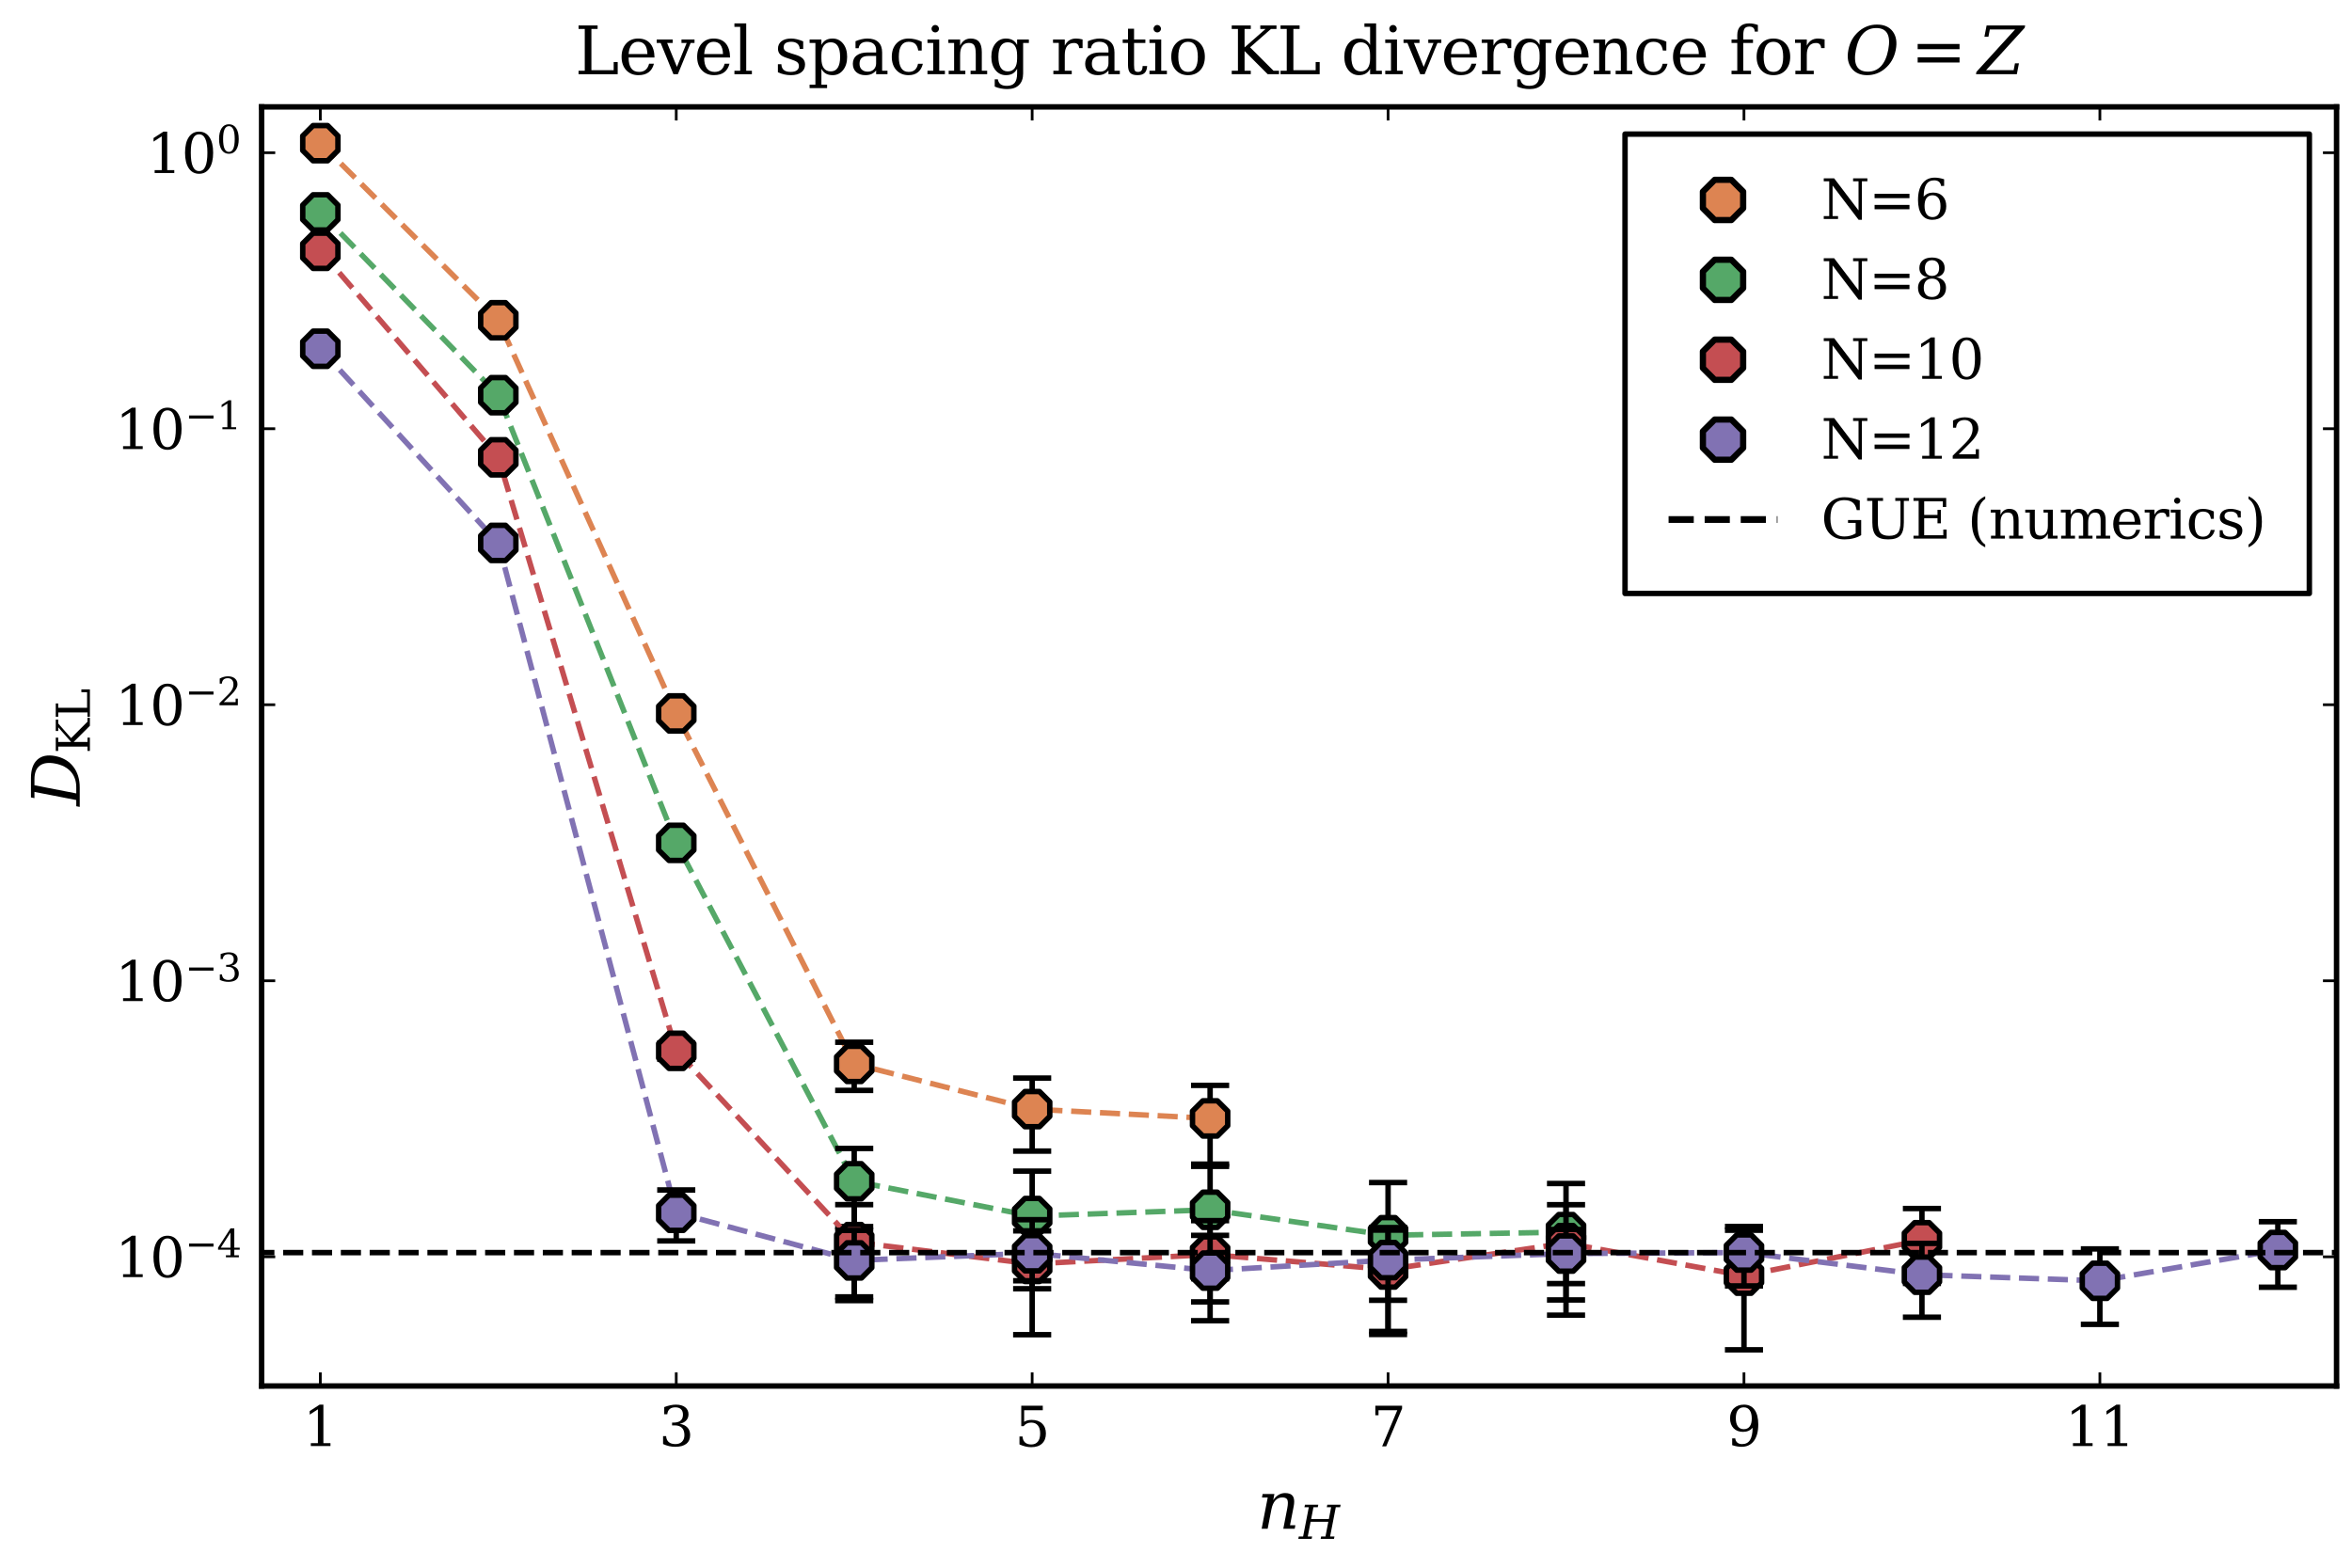 <?xml version="1.0" encoding="utf-8" standalone="no"?>
<!DOCTYPE svg PUBLIC "-//W3C//DTD SVG 1.1//EN"
  "http://www.w3.org/Graphics/SVG/1.1/DTD/svg11.dtd">
<svg xmlns:xlink="http://www.w3.org/1999/xlink" width="432pt" height="288pt" viewBox="0 0 432 288" xmlns="http://www.w3.org/2000/svg" version="1.1">
 <defs>
  <style type="text/css">*{stroke-linejoin: round; stroke-linecap: butt}</style>
 </defs>
 <g id="figure_1">
  <g id="patch_1">
   <path d="M 0 288 
L 432 288 
L 432 0 
L 0 0 
z
" style="fill: #ffffff"/>
  </g>
  <g id="axes_1">
   <g id="patch_2">
    <path d="M 48.051 254.625 
L 429.165 254.625 
L 429.165 19.635 
L 48.051 19.635 
z
" style="fill: #ffffff"/>
   </g>
   <g id="line2d_1">
    <path d="M 58.837 26.302 
L 91.523 58.835 
L 124.208 131.064 
L 156.894 195.451 
L 189.58 203.756 
L 222.265 205.466 
" clip-path="url(#p11b013b46f)" style="fill: none; stroke-dasharray: 3.7,1.6; stroke-dashoffset: 0; stroke: #dd8452"/>
   </g>
   <g id="matplotlib.axis_1">
    <g id="xtick_1">
     <g id="line2d_2">
      <defs>
       <path id="me40abdebca" d="M 0 0 
L 0 -2.5 
" style="stroke: #000000; stroke-width: 0.5"/>
      </defs>
      <g>
       <use xlink:href="#me40abdebca" x="58.837" y="254.625" style="stroke: #000000; stroke-width: 0.5"/>
      </g>
     </g>
     <g id="line2d_3">
      <defs>
       <path id="mab143e244e" d="M 0 0 
L 0 2.5 
" style="stroke: #000000; stroke-width: 0.5"/>
      </defs>
      <g>
       <use xlink:href="#mab143e244e" x="58.837" y="19.635" style="stroke: #000000; stroke-width: 0.5"/>
      </g>
     </g>
     <g id="text_1">
      <!-- $1$ -->
      <g transform="translate(55.637 265.724) scale(0.1 -0.1)">
       <defs>
        <path id="DejaVuSerif-31" d="M 909 0 
L 909 331 
L 1722 331 
L 1722 4213 
L 781 3603 
L 781 4013 
L 1919 4750 
L 2350 4750 
L 2350 331 
L 3163 331 
L 3163 0 
L 909 0 
z
" transform="scale(0.016)"/>
       </defs>
       <use xlink:href="#DejaVuSerif-31" transform="translate(0 0.781)"/>
      </g>
     </g>
    </g>
    <g id="xtick_2">
     <g id="line2d_4">
      <g>
       <use xlink:href="#me40abdebca" x="124.208" y="254.625" style="stroke: #000000; stroke-width: 0.5"/>
      </g>
     </g>
     <g id="line2d_5">
      <g>
       <use xlink:href="#mab143e244e" x="124.208" y="19.635" style="stroke: #000000; stroke-width: 0.5"/>
      </g>
     </g>
     <g id="text_2">
      <!-- $3$ -->
      <g transform="translate(121.008 265.724) scale(0.1 -0.1)">
       <defs>
        <path id="DejaVuSerif-33" d="M 622 4469 
Q 988 4606 1323 4678 
Q 1659 4750 1953 4750 
Q 2638 4750 3022 4454 
Q 3406 4159 3406 3634 
Q 3406 3213 3140 2930 
Q 2875 2647 2388 2547 
Q 2963 2466 3280 2130 
Q 3597 1794 3597 1259 
Q 3597 606 3158 257 
Q 2719 -91 1894 -91 
Q 1528 -91 1179 -12 
Q 831 66 488 225 
L 488 1131 
L 838 1131 
Q 869 681 1141 450 
Q 1413 219 1906 219 
Q 2384 219 2661 495 
Q 2938 772 2938 1253 
Q 2938 1803 2653 2086 
Q 2369 2369 1819 2369 
L 1522 2369 
L 1522 2688 
L 1678 2688 
Q 2225 2688 2498 2914 
Q 2772 3141 2772 3597 
Q 2772 4006 2547 4223 
Q 2322 4441 1900 4441 
Q 1478 4441 1245 4241 
Q 1013 4041 972 3647 
L 622 3647 
L 622 4469 
z
" transform="scale(0.016)"/>
       </defs>
       <use xlink:href="#DejaVuSerif-33" transform="translate(0 0.781)"/>
      </g>
     </g>
    </g>
    <g id="xtick_3">
     <g id="line2d_6">
      <g>
       <use xlink:href="#me40abdebca" x="189.58" y="254.625" style="stroke: #000000; stroke-width: 0.5"/>
      </g>
     </g>
     <g id="line2d_7">
      <g>
       <use xlink:href="#mab143e244e" x="189.58" y="19.635" style="stroke: #000000; stroke-width: 0.5"/>
      </g>
     </g>
     <g id="text_3">
      <!-- $5$ -->
      <g transform="translate(186.38 265.724) scale(0.1 -0.1)">
       <defs>
        <path id="DejaVuSerif-35" d="M 3219 4666 
L 3219 4153 
L 1081 4153 
L 1081 2816 
Q 1244 2928 1461 2984 
Q 1678 3041 1947 3041 
Q 2703 3041 3140 2622 
Q 3578 2203 3578 1478 
Q 3578 738 3136 323 
Q 2694 -91 1894 -91 
Q 1572 -91 1234 -12 
Q 897 66 544 225 
L 544 1131 
L 897 1131 
Q 925 688 1179 453 
Q 1434 219 1894 219 
Q 2388 219 2653 544 
Q 2919 869 2919 1478 
Q 2919 2084 2655 2407 
Q 2391 2731 1894 2731 
Q 1613 2731 1398 2631 
Q 1184 2531 1019 2322 
L 750 2322 
L 750 4666 
L 3219 4666 
z
" transform="scale(0.016)"/>
       </defs>
       <use xlink:href="#DejaVuSerif-35" transform="translate(0 0.094)"/>
      </g>
     </g>
    </g>
    <g id="xtick_4">
     <g id="line2d_8">
      <g>
       <use xlink:href="#me40abdebca" x="254.951" y="254.625" style="stroke: #000000; stroke-width: 0.5"/>
      </g>
     </g>
     <g id="line2d_9">
      <g>
       <use xlink:href="#mab143e244e" x="254.951" y="19.635" style="stroke: #000000; stroke-width: 0.5"/>
      </g>
     </g>
     <g id="text_4">
      <!-- $7$ -->
      <g transform="translate(251.751 265.724) scale(0.1 -0.1)">
       <defs>
        <path id="DejaVuSerif-37" d="M 3609 4347 
L 1784 0 
L 1319 0 
L 3059 4153 
L 903 4153 
L 903 3578 
L 538 3578 
L 538 4666 
L 3609 4666 
L 3609 4347 
z
" transform="scale(0.016)"/>
       </defs>
       <use xlink:href="#DejaVuSerif-37" transform="translate(0 0.094)"/>
      </g>
     </g>
    </g>
    <g id="xtick_5">
     <g id="line2d_10">
      <g>
       <use xlink:href="#me40abdebca" x="320.322" y="254.625" style="stroke: #000000; stroke-width: 0.5"/>
      </g>
     </g>
     <g id="line2d_11">
      <g>
       <use xlink:href="#mab143e244e" x="320.322" y="19.635" style="stroke: #000000; stroke-width: 0.5"/>
      </g>
     </g>
     <g id="text_5">
      <!-- $9$ -->
      <g transform="translate(317.122 265.724) scale(0.1 -0.1)">
       <defs>
        <path id="DejaVuSerif-39" d="M 2994 2091 
Q 2784 1856 2512 1740 
Q 2241 1625 1900 1625 
Q 1206 1625 804 2044 
Q 403 2463 403 3188 
Q 403 3897 839 4323 
Q 1275 4750 2003 4750 
Q 2794 4750 3217 4161 
Q 3641 3572 3641 2478 
Q 3641 1253 3137 581 
Q 2634 -91 1722 -91 
Q 1475 -91 1203 -44 
Q 931 3 647 97 
L 647 872 
L 997 872 
Q 1038 556 1241 387 
Q 1444 219 1784 219 
Q 2391 219 2687 676 
Q 2984 1134 2994 2091 
z
M 1978 4441 
Q 1534 4441 1298 4117 
Q 1063 3794 1063 3188 
Q 1063 2581 1298 2256 
Q 1534 1931 1978 1931 
Q 2422 1931 2658 2245 
Q 2894 2559 2894 3150 
Q 2894 3772 2656 4106 
Q 2419 4441 1978 4441 
z
" transform="scale(0.016)"/>
       </defs>
       <use xlink:href="#DejaVuSerif-39" transform="translate(0 0.781)"/>
      </g>
     </g>
    </g>
    <g id="xtick_6">
     <g id="line2d_12">
      <g>
       <use xlink:href="#me40abdebca" x="385.693" y="254.625" style="stroke: #000000; stroke-width: 0.5"/>
      </g>
     </g>
     <g id="line2d_13">
      <g>
       <use xlink:href="#mab143e244e" x="385.693" y="19.635" style="stroke: #000000; stroke-width: 0.5"/>
      </g>
     </g>
     <g id="text_6">
      <!-- $11$ -->
      <g transform="translate(379.293 265.724) scale(0.1 -0.1)">
       <use xlink:href="#DejaVuSerif-31" transform="translate(0 0.781)"/>
       <use xlink:href="#DejaVuSerif-31" transform="translate(63.623 0.781)"/>
      </g>
     </g>
    </g>
    <g id="text_7">
     <!-- $n_H$ -->
     <g transform="translate(230.868 280.922) scale(0.12 -0.12)">
      <defs>
       <path id="DejaVuSerif-Italic-6e" d="M 450 0 
L 1031 2988 
L 481 2988 
L 544 3322 
L 1669 3322 
L 1556 2731 
Q 1781 3069 2068 3241 
Q 2356 3413 2694 3413 
Q 3244 3413 3444 3097 
Q 3563 2906 3563 2588 
Q 3563 2378 3509 2113 
L 3163 331 
L 3675 331 
L 3613 0 
L 2522 0 
L 2897 1931 
Q 2959 2253 2959 2469 
Q 2959 2659 2909 2769 
Q 2803 2994 2425 2994 
Q 2025 2994 1759 2701 
Q 1494 2409 1384 1850 
L 1025 0 
L 450 0 
z
" transform="scale(0.016)"/>
       <path id="DejaVuSerif-Italic-48" d="M -97 0 
L -34 331 
L 559 331 
L 1338 4331 
L 744 4331 
L 809 4666 
L 2631 4666 
L 2566 4331 
L 1972 4331 
L 1659 2719 
L 4078 2719 
L 4391 4331 
L 3797 4331 
L 3863 4666 
L 5684 4666 
L 5619 4331 
L 5025 4331 
L 4247 331 
L 4841 331 
L 4778 0 
L 2956 0 
L 3019 331 
L 3616 331 
L 4003 2338 
L 1584 2338 
L 1194 331 
L 1788 331 
L 1725 0 
L -97 0 
z
" transform="scale(0.016)"/>
      </defs>
      <use xlink:href="#DejaVuSerif-Italic-6e" transform="translate(0 0.672)"/>
      <use xlink:href="#DejaVuSerif-Italic-48" transform="translate(64.404 -14.9) scale(0.7)"/>
     </g>
    </g>
   </g>
   <g id="matplotlib.axis_2">
    <g id="ytick_1">
     <g id="line2d_14">
      <defs>
       <path id="m606087ef70" d="M 0 0 
L 2.5 0 
" style="stroke: #000000; stroke-width: 0.5"/>
      </defs>
      <g>
       <use xlink:href="#m606087ef70" x="48.051" y="230.887" style="stroke: #000000; stroke-width: 0.5"/>
      </g>
     </g>
     <g id="line2d_15">
      <defs>
       <path id="me14f81da26" d="M 0 0 
L -2.5 0 
" style="stroke: #000000; stroke-width: 0.5"/>
      </defs>
      <g>
       <use xlink:href="#me14f81da26" x="429.165" y="230.887" style="stroke: #000000; stroke-width: 0.5"/>
      </g>
     </g>
     <g id="text_8">
      <!-- $10^{-4}$ -->
      <g transform="translate(21.151 234.686) scale(0.1 -0.1)">
       <defs>
        <path id="DejaVuSerif-30" d="M 2034 219 
Q 2513 219 2750 744 
Q 2988 1269 2988 2328 
Q 2988 3391 2750 3916 
Q 2513 4441 2034 4441 
Q 1556 4441 1318 3916 
Q 1081 3391 1081 2328 
Q 1081 1269 1318 744 
Q 1556 219 2034 219 
z
M 2034 -91 
Q 1275 -91 848 546 
Q 422 1184 422 2328 
Q 422 3475 848 4112 
Q 1275 4750 2034 4750 
Q 2797 4750 3222 4112 
Q 3647 3475 3647 2328 
Q 3647 1184 3222 546 
Q 2797 -91 2034 -91 
z
" transform="scale(0.016)"/>
        <path id="DejaVuSerif-2212" d="M 678 2259 
L 4684 2259 
L 4684 1753 
L 678 1753 
L 678 2259 
z
" transform="scale(0.016)"/>
        <path id="DejaVuSerif-34" d="M 2234 1581 
L 2234 4063 
L 641 1581 
L 2234 1581 
z
M 3609 0 
L 1484 0 
L 1484 331 
L 2234 331 
L 2234 1247 
L 197 1247 
L 197 1588 
L 2241 4750 
L 2859 4750 
L 2859 1581 
L 3750 1581 
L 3750 1247 
L 2859 1247 
L 2859 331 
L 3609 331 
L 3609 0 
z
" transform="scale(0.016)"/>
       </defs>
       <use xlink:href="#DejaVuSerif-31" transform="translate(0 0.713)"/>
       <use xlink:href="#DejaVuSerif-30" transform="translate(63.623 0.713)"/>
       <use xlink:href="#DejaVuSerif-2212" transform="translate(128.154 37.047) scale(0.7)"/>
       <use xlink:href="#DejaVuSerif-34" transform="translate(186.807 37.047) scale(0.7)"/>
      </g>
     </g>
    </g>
    <g id="ytick_2">
     <g id="line2d_16">
      <g>
       <use xlink:href="#m606087ef70" x="48.051" y="180.179" style="stroke: #000000; stroke-width: 0.5"/>
      </g>
     </g>
     <g id="line2d_17">
      <g>
       <use xlink:href="#me14f81da26" x="429.165" y="180.179" style="stroke: #000000; stroke-width: 0.5"/>
      </g>
     </g>
     <g id="text_9">
      <!-- $10^{-3}$ -->
      <g transform="translate(21.151 183.978) scale(0.1 -0.1)">
       <use xlink:href="#DejaVuSerif-31" transform="translate(0 0.713)"/>
       <use xlink:href="#DejaVuSerif-30" transform="translate(63.623 0.713)"/>
       <use xlink:href="#DejaVuSerif-2212" transform="translate(128.154 37.047) scale(0.7)"/>
       <use xlink:href="#DejaVuSerif-33" transform="translate(186.807 37.047) scale(0.7)"/>
      </g>
     </g>
    </g>
    <g id="ytick_3">
     <g id="line2d_18">
      <g>
       <use xlink:href="#m606087ef70" x="48.051" y="129.47" style="stroke: #000000; stroke-width: 0.5"/>
      </g>
     </g>
     <g id="line2d_19">
      <g>
       <use xlink:href="#me14f81da26" x="429.165" y="129.47" style="stroke: #000000; stroke-width: 0.5"/>
      </g>
     </g>
     <g id="text_10">
      <!-- $10^{-2}$ -->
      <g transform="translate(21.151 133.27) scale(0.1 -0.1)">
       <defs>
        <path id="DejaVuSerif-32" d="M 819 3553 
L 469 3553 
L 469 4384 
Q 803 4563 1142 4656 
Q 1481 4750 1806 4750 
Q 2534 4750 2956 4397 
Q 3378 4044 3378 3438 
Q 3378 2753 2422 1800 
Q 2347 1728 2309 1691 
L 1131 513 
L 3078 513 
L 3078 1088 
L 3444 1088 
L 3444 0 
L 434 0 
L 434 341 
L 1850 1753 
Q 2319 2222 2519 2614 
Q 2719 3006 2719 3438 
Q 2719 3909 2473 4175 
Q 2228 4441 1797 4441 
Q 1350 4441 1106 4219 
Q 863 3997 819 3553 
z
" transform="scale(0.016)"/>
       </defs>
       <use xlink:href="#DejaVuSerif-31" transform="translate(0 0.713)"/>
       <use xlink:href="#DejaVuSerif-30" transform="translate(63.623 0.713)"/>
       <use xlink:href="#DejaVuSerif-2212" transform="translate(128.154 37.047) scale(0.7)"/>
       <use xlink:href="#DejaVuSerif-32" transform="translate(186.807 37.047) scale(0.7)"/>
      </g>
     </g>
    </g>
    <g id="ytick_4">
     <g id="line2d_20">
      <g>
       <use xlink:href="#m606087ef70" x="48.051" y="78.762" style="stroke: #000000; stroke-width: 0.5"/>
      </g>
     </g>
     <g id="line2d_21">
      <g>
       <use xlink:href="#me14f81da26" x="429.165" y="78.762" style="stroke: #000000; stroke-width: 0.5"/>
      </g>
     </g>
     <g id="text_11">
      <!-- $10^{-1}$ -->
      <g transform="translate(21.151 82.561) scale(0.1 -0.1)">
       <use xlink:href="#DejaVuSerif-31" transform="translate(0 0.713)"/>
       <use xlink:href="#DejaVuSerif-30" transform="translate(63.623 0.713)"/>
       <use xlink:href="#DejaVuSerif-2212" transform="translate(128.154 37.047) scale(0.7)"/>
       <use xlink:href="#DejaVuSerif-31" transform="translate(186.807 37.047) scale(0.7)"/>
      </g>
     </g>
    </g>
    <g id="ytick_5">
     <g id="line2d_22">
      <g>
       <use xlink:href="#m606087ef70" x="48.051" y="28.054" style="stroke: #000000; stroke-width: 0.5"/>
      </g>
     </g>
     <g id="line2d_23">
      <g>
       <use xlink:href="#me14f81da26" x="429.165" y="28.054" style="stroke: #000000; stroke-width: 0.5"/>
      </g>
     </g>
     <g id="text_12">
      <!-- $10^{0}$ -->
      <g transform="translate(26.951 31.853) scale(0.1 -0.1)">
       <use xlink:href="#DejaVuSerif-31" transform="translate(0 0.713)"/>
       <use xlink:href="#DejaVuSerif-30" transform="translate(63.623 0.713)"/>
       <use xlink:href="#DejaVuSerif-30" transform="translate(128.154 37.047) scale(0.7)"/>
      </g>
     </g>
    </g>
    <g id="text_13">
     <!-- $D_{\text{KL}}$ -->
     <g transform="translate(14.655 148.05) rotate(-90) scale(0.12 -0.12)">
      <defs>
       <path id="DejaVuSerif-Italic-44" d="M 1194 331 
L 1775 331 
Q 2684 331 3271 850 
Q 3859 1369 4048 2337 
Q 4238 3306 3852 3818 
Q 3466 4331 2553 4331 
L 1972 4331 
L 1194 331 
z
M -97 0 
L -34 331 
L 559 331 
L 1338 4331 
L 744 4331 
L 809 4666 
L 2666 4666 
Q 3872 4666 4426 4050 
Q 4981 3434 4766 2338 
Q 4553 1238 3758 619 
Q 2963 0 1759 0 
L -97 0 
z
" transform="scale(0.016)"/>
       <path id="DejaVuSerif-4b" d="M 353 0 
L 353 331 
L 947 331 
L 947 4331 
L 353 4331 
L 353 4666 
L 2175 4666 
L 2175 4331 
L 1581 4331 
L 1581 2566 
L 3591 4331 
L 3084 4331 
L 3084 4666 
L 4634 4666 
L 4634 4331 
L 4109 4331 
L 2106 2572 
L 4347 331 
L 4878 331 
L 4878 0 
L 3794 0 
L 1581 2216 
L 1581 331 
L 2175 331 
L 2175 0 
L 353 0 
z
" transform="scale(0.016)"/>
       <path id="DejaVuSerif-4c" d="M 353 0 
L 353 331 
L 947 331 
L 947 4331 
L 353 4331 
L 353 4666 
L 2175 4666 
L 2175 4331 
L 1581 4331 
L 1581 384 
L 3713 384 
L 3713 1166 
L 4097 1166 
L 4097 0 
L 353 0 
z
" transform="scale(0.016)"/>
      </defs>
      <use xlink:href="#DejaVuSerif-Italic-44" transform="translate(0 0.094)"/>
      <use xlink:href="#DejaVuSerif-4b" transform="translate(80.176 -15.478) scale(0.7)"/>
      <use xlink:href="#DejaVuSerif-4c" transform="translate(132.471 -15.478) scale(0.7)"/>
     </g>
    </g>
   </g>
   <g id="line2d_24">
    <path d="M 58.837 26.318 
L 58.837 26.285 
" clip-path="url(#p11b013b46f)" style="fill: none; stroke: #000000"/>
   </g>
   <g id="line2d_25">
    <path d="M 91.523 58.876 
L 91.523 58.796 
" clip-path="url(#p11b013b46f)" style="fill: none; stroke: #000000"/>
   </g>
   <g id="line2d_26">
    <path d="M 124.208 131.31 
L 124.208 130.821 
" clip-path="url(#p11b013b46f)" style="fill: none; stroke: #000000"/>
   </g>
   <g id="line2d_27">
    <path d="M 156.894 200.318 
L 156.894 191.467 
" clip-path="url(#p11b013b46f)" style="fill: none; stroke: #000000"/>
   </g>
   <g id="line2d_28">
    <path d="M 189.58 211.47 
L 189.58 198.054 
" clip-path="url(#p11b013b46f)" style="fill: none; stroke: #000000"/>
   </g>
   <g id="line2d_29">
    <path d="M 222.265 213.868 
L 222.265 199.399 
" clip-path="url(#p11b013b46f)" style="fill: none; stroke: #000000"/>
   </g>
   <g id="PathCollection_1">
    <defs>
     <path id="mbf22d8b29b" d="M 3.5 0 
L -3.5 -0 
" style="stroke: #000000"/>
    </defs>
    <g clip-path="url(#p11b013b46f)">
     <use xlink:href="#mbf22d8b29b" x="58.837" y="26.318" style="stroke: #000000"/>
     <use xlink:href="#mbf22d8b29b" x="58.837" y="26.285" style="stroke: #000000"/>
    </g>
   </g>
   <g id="PathCollection_2">
    <g clip-path="url(#p11b013b46f)">
     <use xlink:href="#mbf22d8b29b" x="91.523" y="58.876" style="stroke: #000000"/>
     <use xlink:href="#mbf22d8b29b" x="91.523" y="58.796" style="stroke: #000000"/>
    </g>
   </g>
   <g id="PathCollection_3">
    <g clip-path="url(#p11b013b46f)">
     <use xlink:href="#mbf22d8b29b" x="124.208" y="131.31" style="stroke: #000000"/>
     <use xlink:href="#mbf22d8b29b" x="124.208" y="130.821" style="stroke: #000000"/>
    </g>
   </g>
   <g id="PathCollection_4">
    <g clip-path="url(#p11b013b46f)">
     <use xlink:href="#mbf22d8b29b" x="156.894" y="200.318" style="stroke: #000000"/>
     <use xlink:href="#mbf22d8b29b" x="156.894" y="191.467" style="stroke: #000000"/>
    </g>
   </g>
   <g id="PathCollection_5">
    <g clip-path="url(#p11b013b46f)">
     <use xlink:href="#mbf22d8b29b" x="189.58" y="211.47" style="stroke: #000000"/>
     <use xlink:href="#mbf22d8b29b" x="189.58" y="198.054" style="stroke: #000000"/>
    </g>
   </g>
   <g id="PathCollection_6">
    <g clip-path="url(#p11b013b46f)">
     <use xlink:href="#mbf22d8b29b" x="222.265" y="213.868" style="stroke: #000000"/>
     <use xlink:href="#mbf22d8b29b" x="222.265" y="199.399" style="stroke: #000000"/>
    </g>
   </g>
   <g id="PathCollection_7">
    <defs>
     <path id="m02b4263c99" d="M -1.339 -3.234 
L -3.234 -1.339 
L -3.234 1.339 
L -1.339 3.234 
L 1.339 3.234 
L 3.234 1.339 
L 3.234 -1.339 
L 1.339 -3.234 
z
" style="stroke: #000000"/>
    </defs>
    <g clip-path="url(#p11b013b46f)">
     <use xlink:href="#m02b4263c99" x="58.837" y="26.302" style="fill: #dd8452; stroke: #000000"/>
     <use xlink:href="#m02b4263c99" x="91.523" y="58.835" style="fill: #dd8452; stroke: #000000"/>
     <use xlink:href="#m02b4263c99" x="124.208" y="131.064" style="fill: #dd8452; stroke: #000000"/>
     <use xlink:href="#m02b4263c99" x="156.894" y="195.451" style="fill: #dd8452; stroke: #000000"/>
     <use xlink:href="#m02b4263c99" x="189.58" y="203.756" style="fill: #dd8452; stroke: #000000"/>
     <use xlink:href="#m02b4263c99" x="222.265" y="205.466" style="fill: #dd8452; stroke: #000000"/>
    </g>
   </g>
   <g id="patch_3">
    <path d="M 48.051 254.625 
L 48.051 19.635 
" style="fill: none; stroke: #000000; stroke-linejoin: miter; stroke-linecap: square"/>
   </g>
   <g id="patch_4">
    <path d="M 429.165 254.625 
L 429.165 19.635 
" style="fill: none; stroke: #000000; stroke-linejoin: miter; stroke-linecap: square"/>
   </g>
   <g id="patch_5">
    <path d="M 48.051 254.625 
L 429.165 254.625 
" style="fill: none; stroke: #000000; stroke-linejoin: miter; stroke-linecap: square"/>
   </g>
   <g id="patch_6">
    <path d="M 48.051 19.635 
L 429.165 19.635 
" style="fill: none; stroke: #000000; stroke-linejoin: miter; stroke-linecap: square"/>
   </g>
   <g id="line2d_30">
    <path d="M 58.837 39.016 
L 91.523 72.6 
L 124.208 154.839 
L 156.894 217.01 
L 189.58 223.401 
L 222.265 222.251 
L 254.951 226.926 
L 287.636 226.353 
" clip-path="url(#p11b013b46f)" style="fill: none; stroke-dasharray: 3.7,1.6; stroke-dashoffset: 0; stroke: #55a868"/>
   </g>
   <g id="text_14">
    <!-- Level spacing ratio KL divergence for $O = Z$ -->
    <g transform="translate(105.588 13.635) scale(0.12 -0.12)">
     <defs>
      <path id="DejaVuSerif-65" d="M 3469 1600 
L 991 1600 
L 991 1575 
Q 991 903 1244 561 
Q 1497 219 1991 219 
Q 2369 219 2611 417 
Q 2853 616 2950 1006 
L 3413 1006 
Q 3275 459 2904 184 
Q 2534 -91 1931 -91 
Q 1203 -91 761 389 
Q 319 869 319 1663 
Q 319 2450 753 2931 
Q 1188 3413 1894 3413 
Q 2647 3413 3050 2948 
Q 3453 2484 3469 1600 
z
M 2791 1931 
Q 2772 2513 2545 2808 
Q 2319 3103 1894 3103 
Q 1497 3103 1269 2806 
Q 1041 2509 991 1931 
L 2791 1931 
z
" transform="scale(0.016)"/>
      <path id="DejaVuSerif-76" d="M 1581 0 
L 359 2988 
L -19 2988 
L -19 3322 
L 1509 3322 
L 1509 2988 
L 978 2988 
L 1913 703 
L 2847 2988 
L 2350 2988 
L 2350 3322 
L 3597 3322 
L 3597 2988 
L 3225 2988 
L 2003 0 
L 1581 0 
z
" transform="scale(0.016)"/>
      <path id="DejaVuSerif-6c" d="M 1313 331 
L 1856 331 
L 1856 0 
L 184 0 
L 184 331 
L 738 331 
L 738 4531 
L 184 4531 
L 184 4863 
L 1313 4863 
L 1313 331 
z
" transform="scale(0.016)"/>
      <path id="DejaVuSerif-20" transform="scale(0.016)"/>
      <path id="DejaVuSerif-73" d="M 359 184 
L 359 959 
L 691 959 
Q 703 588 923 403 
Q 1144 219 1575 219 
Q 1963 219 2166 364 
Q 2369 509 2369 788 
Q 2369 1006 2220 1140 
Q 2072 1275 1594 1428 
L 1178 1569 
Q 750 1706 558 1912 
Q 366 2119 366 2438 
Q 366 2894 700 3153 
Q 1034 3413 1625 3413 
Q 1888 3413 2178 3344 
Q 2469 3275 2778 3144 
L 2778 2419 
L 2447 2419 
Q 2434 2741 2221 2922 
Q 2009 3103 1644 3103 
Q 1281 3103 1095 2975 
Q 909 2847 909 2591 
Q 909 2381 1050 2254 
Q 1191 2128 1613 1997 
L 2069 1856 
Q 2541 1709 2748 1489 
Q 2956 1269 2956 922 
Q 2956 450 2595 179 
Q 2234 -91 1600 -91 
Q 1278 -91 972 -22 
Q 666 47 359 184 
z
" transform="scale(0.016)"/>
      <path id="DejaVuSerif-70" d="M 1313 1825 
L 1313 1497 
Q 1313 897 1542 583 
Q 1772 269 2209 269 
Q 2650 269 2876 622 
Q 3103 975 3103 1663 
Q 3103 2353 2876 2703 
Q 2650 3053 2209 3053 
Q 1772 3053 1542 2737 
Q 1313 2422 1313 1825 
z
M 738 2988 
L 184 2988 
L 184 3322 
L 1313 3322 
L 1313 2803 
Q 1481 3116 1742 3264 
Q 2003 3413 2388 3413 
Q 3000 3413 3387 2928 
Q 3775 2444 3775 1663 
Q 3775 881 3387 395 
Q 3000 -91 2388 -91 
Q 2003 -91 1742 57 
Q 1481 206 1313 519 
L 1313 -997 
L 1856 -997 
L 1856 -1331 
L 184 -1331 
L 184 -997 
L 738 -997 
L 738 2988 
z
" transform="scale(0.016)"/>
      <path id="DejaVuSerif-61" d="M 2547 1044 
L 2547 1747 
L 1806 1747 
Q 1378 1747 1168 1562 
Q 959 1378 959 997 
Q 959 650 1171 447 
Q 1384 244 1747 244 
Q 2106 244 2326 466 
Q 2547 688 2547 1044 
z
M 3122 2075 
L 3122 331 
L 3634 331 
L 3634 0 
L 2547 0 
L 2547 359 
Q 2356 128 2106 18 
Q 1856 -91 1522 -91 
Q 969 -91 644 203 
Q 319 497 319 997 
Q 319 1513 691 1797 
Q 1063 2081 1741 2081 
L 2547 2081 
L 2547 2309 
Q 2547 2688 2317 2895 
Q 2088 3103 1672 3103 
Q 1328 3103 1125 2947 
Q 922 2791 872 2484 
L 575 2484 
L 575 3156 
Q 875 3284 1158 3348 
Q 1441 3413 1709 3413 
Q 2400 3413 2761 3070 
Q 3122 2728 3122 2075 
z
" transform="scale(0.016)"/>
      <path id="DejaVuSerif-63" d="M 3291 997 
Q 3169 466 2822 187 
Q 2475 -91 1925 -91 
Q 1200 -91 759 389 
Q 319 869 319 1663 
Q 319 2459 759 2936 
Q 1200 3413 1925 3413 
Q 2241 3413 2553 3339 
Q 2866 3266 3181 3116 
L 3181 2266 
L 2847 2266 
Q 2781 2703 2561 2903 
Q 2341 3103 1931 3103 
Q 1466 3103 1228 2742 
Q 991 2381 991 1663 
Q 991 944 1227 581 
Q 1463 219 1931 219 
Q 2303 219 2525 412 
Q 2747 606 2828 997 
L 3291 997 
z
" transform="scale(0.016)"/>
      <path id="DejaVuSerif-69" d="M 622 4353 
Q 622 4497 726 4603 
Q 831 4709 978 4709 
Q 1122 4709 1226 4603 
Q 1331 4497 1331 4353 
Q 1331 4206 1228 4103 
Q 1125 4000 978 4000 
Q 831 4000 726 4103 
Q 622 4206 622 4353 
z
M 1356 331 
L 1900 331 
L 1900 0 
L 231 0 
L 231 331 
L 781 331 
L 781 2988 
L 231 2988 
L 231 3322 
L 1356 3322 
L 1356 331 
z
" transform="scale(0.016)"/>
      <path id="DejaVuSerif-6e" d="M 263 0 
L 263 331 
L 781 331 
L 781 2988 
L 231 2988 
L 231 3322 
L 1356 3322 
L 1356 2731 
Q 1516 3069 1770 3241 
Q 2025 3413 2363 3413 
Q 2913 3413 3172 3097 
Q 3431 2781 3431 2113 
L 3431 331 
L 3944 331 
L 3944 0 
L 2356 0 
L 2356 331 
L 2853 331 
L 2853 1931 
Q 2853 2541 2703 2767 
Q 2553 2994 2175 2994 
Q 1775 2994 1565 2701 
Q 1356 2409 1356 1850 
L 1356 331 
L 1856 331 
L 1856 0 
L 263 0 
z
" transform="scale(0.016)"/>
      <path id="DejaVuSerif-67" d="M 3359 2988 
L 3359 72 
Q 3359 -644 2965 -1033 
Q 2572 -1422 1844 -1422 
Q 1516 -1422 1216 -1362 
Q 916 -1303 641 -1184 
L 641 -488 
L 941 -488 
Q 997 -813 1206 -963 
Q 1416 -1113 1806 -1113 
Q 2313 -1113 2548 -827 
Q 2784 -541 2784 72 
L 2784 519 
Q 2616 206 2355 57 
Q 2094 -91 1709 -91 
Q 1097 -91 708 395 
Q 319 881 319 1663 
Q 319 2444 706 2928 
Q 1094 3413 1709 3413 
Q 2094 3413 2355 3264 
Q 2616 3116 2784 2803 
L 2784 3322 
L 3909 3322 
L 3909 2988 
L 3359 2988 
z
M 2784 1825 
Q 2784 2422 2554 2737 
Q 2325 3053 1888 3053 
Q 1444 3053 1217 2703 
Q 991 2353 991 1663 
Q 991 975 1217 622 
Q 1444 269 1888 269 
Q 2325 269 2554 583 
Q 2784 897 2784 1497 
L 2784 1825 
z
" transform="scale(0.016)"/>
      <path id="DejaVuSerif-72" d="M 3059 3328 
L 3059 2497 
L 2728 2497 
Q 2713 2744 2591 2866 
Q 2469 2988 2234 2988 
Q 1809 2988 1582 2694 
Q 1356 2400 1356 1850 
L 1356 331 
L 2022 331 
L 2022 0 
L 263 0 
L 263 331 
L 781 331 
L 781 2994 
L 231 2994 
L 231 3322 
L 1356 3322 
L 1356 2731 
Q 1525 3078 1790 3245 
Q 2056 3413 2438 3413 
Q 2578 3413 2733 3391 
Q 2888 3369 3059 3328 
z
" transform="scale(0.016)"/>
      <path id="DejaVuSerif-74" d="M 691 2988 
L 184 2988 
L 184 3322 
L 691 3322 
L 691 4353 
L 1269 4353 
L 1269 3322 
L 2350 3322 
L 2350 2988 
L 1269 2988 
L 1269 878 
Q 1269 456 1350 337 
Q 1431 219 1650 219 
Q 1875 219 1978 351 
Q 2081 484 2088 781 
L 2522 781 
Q 2497 328 2275 118 
Q 2053 -91 1600 -91 
Q 1103 -91 897 129 
Q 691 350 691 878 
L 691 2988 
z
" transform="scale(0.016)"/>
      <path id="DejaVuSerif-6f" d="M 1925 219 
Q 2388 219 2623 584 
Q 2859 950 2859 1663 
Q 2859 2375 2623 2739 
Q 2388 3103 1925 3103 
Q 1463 3103 1227 2739 
Q 991 2375 991 1663 
Q 991 950 1228 584 
Q 1466 219 1925 219 
z
M 1925 -91 
Q 1200 -91 759 389 
Q 319 869 319 1663 
Q 319 2456 758 2934 
Q 1197 3413 1925 3413 
Q 2653 3413 3092 2934 
Q 3531 2456 3531 1663 
Q 3531 869 3092 389 
Q 2653 -91 1925 -91 
z
" transform="scale(0.016)"/>
      <path id="DejaVuSerif-64" d="M 3359 331 
L 3909 331 
L 3909 0 
L 2784 0 
L 2784 519 
Q 2616 206 2355 57 
Q 2094 -91 1709 -91 
Q 1097 -91 708 395 
Q 319 881 319 1663 
Q 319 2444 706 2928 
Q 1094 3413 1709 3413 
Q 2094 3413 2355 3264 
Q 2616 3116 2784 2803 
L 2784 4531 
L 2241 4531 
L 2241 4863 
L 3359 4863 
L 3359 331 
z
M 2784 1497 
L 2784 1825 
Q 2784 2422 2554 2737 
Q 2325 3053 1888 3053 
Q 1444 3053 1217 2703 
Q 991 2353 991 1663 
Q 991 975 1217 622 
Q 1444 269 1888 269 
Q 2325 269 2554 583 
Q 2784 897 2784 1497 
z
" transform="scale(0.016)"/>
      <path id="DejaVuSerif-66" d="M 2753 4078 
L 2450 4078 
Q 2447 4313 2317 4434 
Q 2188 4556 1941 4556 
Q 1619 4556 1487 4379 
Q 1356 4203 1356 3750 
L 1356 3322 
L 2284 3322 
L 2284 2988 
L 1356 2988 
L 1356 331 
L 2094 331 
L 2094 0 
L 231 0 
L 231 331 
L 781 331 
L 781 2988 
L 231 2988 
L 231 3322 
L 781 3322 
L 781 3738 
Q 781 4294 1070 4578 
Q 1359 4863 1919 4863 
Q 2128 4863 2337 4825 
Q 2547 4788 2753 4709 
L 2753 4078 
z
" transform="scale(0.016)"/>
      <path id="DejaVuSerif-Italic-4f" d="M 2219 244 
Q 2984 244 3478 770 
Q 3972 1297 4172 2328 
Q 4372 3363 4084 3889 
Q 3797 4416 3031 4416 
Q 2263 4416 1769 3889 
Q 1275 3363 1075 2328 
Q 875 1297 1162 770 
Q 1450 244 2219 244 
z
M 2153 -91 
Q 1678 -91 1311 65 
Q 944 222 700 525 
Q 419 875 334 1319 
Q 250 1763 359 2328 
Q 469 2894 725 3339 
Q 981 3784 1400 4134 
Q 1766 4441 2191 4595 
Q 2616 4750 3097 4750 
Q 4113 4750 4608 4084 
Q 5103 3419 4891 2328 
Q 4781 1769 4522 1320 
Q 4263 872 3847 525 
Q 3481 219 3056 64 
Q 2631 -91 2153 -91 
z
" transform="scale(0.016)"/>
      <path id="DejaVuSerif-3d" d="M 678 2894 
L 4684 2894 
L 4684 2394 
L 678 2394 
L 678 2894 
z
M 678 1619 
L 4684 1619 
L 4684 1119 
L 678 1119 
L 678 1619 
z
" transform="scale(0.016)"/>
      <path id="DejaVuSerif-Italic-5a" d="M -166 0 
L -122 225 
L 3572 4281 
L 1159 4281 
L 1025 3584 
L 641 3584 
L 850 4666 
L 4538 4666 
L 4494 4441 
L 800 384 
L 3438 384 
L 3563 1038 
L 3944 1038 
L 3744 0 
L -166 0 
z
" transform="scale(0.016)"/>
     </defs>
     <use xlink:href="#DejaVuSerif-4c" transform="translate(0 0.016)"/>
     <use xlink:href="#DejaVuSerif-65" transform="translate(66.406 0.016)"/>
     <use xlink:href="#DejaVuSerif-76" transform="translate(125.586 0.016)"/>
     <use xlink:href="#DejaVuSerif-65" transform="translate(182.08 0.016)"/>
     <use xlink:href="#DejaVuSerif-6c" transform="translate(241.26 0.016)"/>
     <use xlink:href="#DejaVuSerif-20" transform="translate(273.242 0.016)"/>
     <use xlink:href="#DejaVuSerif-73" transform="translate(305.029 0.016)"/>
     <use xlink:href="#DejaVuSerif-70" transform="translate(356.348 0.016)"/>
     <use xlink:href="#DejaVuSerif-61" transform="translate(420.361 0.016)"/>
     <use xlink:href="#DejaVuSerif-63" transform="translate(479.98 0.016)"/>
     <use xlink:href="#DejaVuSerif-69" transform="translate(535.986 0.016)"/>
     <use xlink:href="#DejaVuSerif-6e" transform="translate(567.969 0.016)"/>
     <use xlink:href="#DejaVuSerif-67" transform="translate(632.373 0.016)"/>
     <use xlink:href="#DejaVuSerif-20" transform="translate(696.387 0.016)"/>
     <use xlink:href="#DejaVuSerif-72" transform="translate(728.174 0.016)"/>
     <use xlink:href="#DejaVuSerif-61" transform="translate(775.977 0.016)"/>
     <use xlink:href="#DejaVuSerif-74" transform="translate(835.596 0.016)"/>
     <use xlink:href="#DejaVuSerif-69" transform="translate(875.781 0.016)"/>
     <use xlink:href="#DejaVuSerif-6f" transform="translate(907.764 0.016)"/>
     <use xlink:href="#DejaVuSerif-20" transform="translate(967.969 0.016)"/>
     <use xlink:href="#DejaVuSerif-4b" transform="translate(999.756 0.016)"/>
     <use xlink:href="#DejaVuSerif-4c" transform="translate(1074.463 0.016)"/>
     <use xlink:href="#DejaVuSerif-20" transform="translate(1140.869 0.016)"/>
     <use xlink:href="#DejaVuSerif-64" transform="translate(1172.656 0.016)"/>
     <use xlink:href="#DejaVuSerif-69" transform="translate(1236.67 0.016)"/>
     <use xlink:href="#DejaVuSerif-76" transform="translate(1268.652 0.016)"/>
     <use xlink:href="#DejaVuSerif-65" transform="translate(1325.146 0.016)"/>
     <use xlink:href="#DejaVuSerif-72" transform="translate(1384.326 0.016)"/>
     <use xlink:href="#DejaVuSerif-67" transform="translate(1432.129 0.016)"/>
     <use xlink:href="#DejaVuSerif-65" transform="translate(1496.143 0.016)"/>
     <use xlink:href="#DejaVuSerif-6e" transform="translate(1555.322 0.016)"/>
     <use xlink:href="#DejaVuSerif-63" transform="translate(1619.727 0.016)"/>
     <use xlink:href="#DejaVuSerif-65" transform="translate(1675.732 0.016)"/>
     <use xlink:href="#DejaVuSerif-20" transform="translate(1734.912 0.016)"/>
     <use xlink:href="#DejaVuSerif-66" transform="translate(1766.699 0.016)"/>
     <use xlink:href="#DejaVuSerif-6f" transform="translate(1803.711 0.016)"/>
     <use xlink:href="#DejaVuSerif-72" transform="translate(1863.916 0.016)"/>
     <use xlink:href="#DejaVuSerif-20" transform="translate(1911.719 0.016)"/>
     <use xlink:href="#DejaVuSerif-Italic-4f" transform="translate(1943.506 0.016)"/>
     <use xlink:href="#DejaVuSerif-3d" transform="translate(2044.453 0.016)"/>
     <use xlink:href="#DejaVuSerif-Italic-5a" transform="translate(2147.207 0.016)"/>
    </g>
   </g>
   <g id="line2d_31">
    <path d="M 58.837 39.046 
L 58.837 38.986 
" clip-path="url(#p11b013b46f)" style="fill: none; stroke: #000000"/>
   </g>
   <g id="line2d_32">
    <path d="M 91.523 72.666 
L 91.523 72.535 
" clip-path="url(#p11b013b46f)" style="fill: none; stroke: #000000"/>
   </g>
   <g id="line2d_33">
    <path d="M 124.208 155.352 
L 124.208 154.337 
" clip-path="url(#p11b013b46f)" style="fill: none; stroke: #000000"/>
   </g>
   <g id="line2d_34">
    <path d="M 156.894 225.34 
L 156.894 210.98 
" clip-path="url(#p11b013b46f)" style="fill: none; stroke: #000000"/>
   </g>
   <g id="line2d_35">
    <path d="M 189.58 236.756 
L 189.58 215.147 
" clip-path="url(#p11b013b46f)" style="fill: none; stroke: #000000"/>
   </g>
   <g id="line2d_36">
    <path d="M 222.265 234.906 
L 222.265 214.265 
" clip-path="url(#p11b013b46f)" style="fill: none; stroke: #000000"/>
   </g>
   <g id="line2d_37">
    <path d="M 254.951 244.595 
L 254.951 217.25 
" clip-path="url(#p11b013b46f)" style="fill: none; stroke: #000000"/>
   </g>
   <g id="line2d_38">
    <path d="M 287.636 241.609 
L 287.636 217.427 
" clip-path="url(#p11b013b46f)" style="fill: none; stroke: #000000"/>
   </g>
   <g id="PathCollection_8">
    <g clip-path="url(#p11b013b46f)">
     <use xlink:href="#mbf22d8b29b" x="58.837" y="39.046" style="stroke: #000000"/>
     <use xlink:href="#mbf22d8b29b" x="58.837" y="38.986" style="stroke: #000000"/>
    </g>
   </g>
   <g id="PathCollection_9">
    <g clip-path="url(#p11b013b46f)">
     <use xlink:href="#mbf22d8b29b" x="91.523" y="72.666" style="stroke: #000000"/>
     <use xlink:href="#mbf22d8b29b" x="91.523" y="72.535" style="stroke: #000000"/>
    </g>
   </g>
   <g id="PathCollection_10">
    <g clip-path="url(#p11b013b46f)">
     <use xlink:href="#mbf22d8b29b" x="124.208" y="155.352" style="stroke: #000000"/>
     <use xlink:href="#mbf22d8b29b" x="124.208" y="154.337" style="stroke: #000000"/>
    </g>
   </g>
   <g id="PathCollection_11">
    <g clip-path="url(#p11b013b46f)">
     <use xlink:href="#mbf22d8b29b" x="156.894" y="225.34" style="stroke: #000000"/>
     <use xlink:href="#mbf22d8b29b" x="156.894" y="210.98" style="stroke: #000000"/>
    </g>
   </g>
   <g id="PathCollection_12">
    <g clip-path="url(#p11b013b46f)">
     <use xlink:href="#mbf22d8b29b" x="189.58" y="236.756" style="stroke: #000000"/>
     <use xlink:href="#mbf22d8b29b" x="189.58" y="215.147" style="stroke: #000000"/>
    </g>
   </g>
   <g id="PathCollection_13">
    <g clip-path="url(#p11b013b46f)">
     <use xlink:href="#mbf22d8b29b" x="222.265" y="234.906" style="stroke: #000000"/>
     <use xlink:href="#mbf22d8b29b" x="222.265" y="214.265" style="stroke: #000000"/>
    </g>
   </g>
   <g id="PathCollection_14">
    <g clip-path="url(#p11b013b46f)">
     <use xlink:href="#mbf22d8b29b" x="254.951" y="244.595" style="stroke: #000000"/>
     <use xlink:href="#mbf22d8b29b" x="254.951" y="217.25" style="stroke: #000000"/>
    </g>
   </g>
   <g id="PathCollection_15">
    <g clip-path="url(#p11b013b46f)">
     <use xlink:href="#mbf22d8b29b" x="287.636" y="241.609" style="stroke: #000000"/>
     <use xlink:href="#mbf22d8b29b" x="287.636" y="217.427" style="stroke: #000000"/>
    </g>
   </g>
   <g id="PathCollection_16">
    <defs>
     <path id="m154903e5ac" d="M -1.339 -3.234 
L -3.234 -1.339 
L -3.234 1.339 
L -1.339 3.234 
L 1.339 3.234 
L 3.234 1.339 
L 3.234 -1.339 
L 1.339 -3.234 
z
" style="stroke: #000000"/>
    </defs>
    <g clip-path="url(#p11b013b46f)">
     <use xlink:href="#m154903e5ac" x="58.837" y="39.016" style="fill: #55a868; stroke: #000000"/>
     <use xlink:href="#m154903e5ac" x="91.523" y="72.6" style="fill: #55a868; stroke: #000000"/>
     <use xlink:href="#m154903e5ac" x="124.208" y="154.839" style="fill: #55a868; stroke: #000000"/>
     <use xlink:href="#m154903e5ac" x="156.894" y="217.01" style="fill: #55a868; stroke: #000000"/>
     <use xlink:href="#m154903e5ac" x="189.58" y="223.401" style="fill: #55a868; stroke: #000000"/>
     <use xlink:href="#m154903e5ac" x="222.265" y="222.251" style="fill: #55a868; stroke: #000000"/>
     <use xlink:href="#m154903e5ac" x="254.951" y="226.926" style="fill: #55a868; stroke: #000000"/>
     <use xlink:href="#m154903e5ac" x="287.636" y="226.353" style="fill: #55a868; stroke: #000000"/>
    </g>
   </g>
   <g id="line2d_39">
    <path d="M 58.837 46.075 
L 91.523 84.013 
L 124.208 193.048 
L 156.894 228.186 
L 189.58 232.195 
L 222.265 230.464 
L 254.951 233.218 
L 287.636 228.375 
L 320.322 234.354 
L 353.008 227.843 
" clip-path="url(#p11b013b46f)" style="fill: none; stroke-dasharray: 3.7,1.6; stroke-dashoffset: 0; stroke: #c44e52"/>
   </g>
   <g id="line2d_40">
    <path d="M 58.837 46.124 
L 58.837 46.025 
" clip-path="url(#p11b013b46f)" style="fill: none; stroke: #000000"/>
   </g>
   <g id="line2d_41">
    <path d="M 91.523 84.128 
L 91.523 83.898 
" clip-path="url(#p11b013b46f)" style="fill: none; stroke: #000000"/>
   </g>
   <g id="line2d_42">
    <path d="M 124.208 194.603 
L 124.208 191.596 
" clip-path="url(#p11b013b46f)" style="fill: none; stroke: #000000"/>
   </g>
   <g id="line2d_43">
    <path d="M 156.894 238.249 
L 156.894 221.305 
" clip-path="url(#p11b013b46f)" style="fill: none; stroke: #000000"/>
   </g>
   <g id="line2d_44">
    <path d="M 189.58 245.2 
L 189.58 224.073 
" clip-path="url(#p11b013b46f)" style="fill: none; stroke: #000000"/>
   </g>
   <g id="line2d_45">
    <path d="M 222.265 239.174 
L 222.265 224.239 
" clip-path="url(#p11b013b46f)" style="fill: none; stroke: #000000"/>
   </g>
   <g id="line2d_46">
    <path d="M 254.951 245.15 
L 254.951 225.521 
" clip-path="url(#p11b013b46f)" style="fill: none; stroke: #000000"/>
   </g>
   <g id="line2d_47">
    <path d="M 287.636 238.817 
L 287.636 221.321 
" clip-path="url(#p11b013b46f)" style="fill: none; stroke: #000000"/>
   </g>
   <g id="line2d_48">
    <path d="M 320.322 247.975 
L 320.322 226.002 
" clip-path="url(#p11b013b46f)" style="fill: none; stroke: #000000"/>
   </g>
   <g id="line2d_49">
    <path d="M 353.008 235.777 
L 353.008 222.023 
" clip-path="url(#p11b013b46f)" style="fill: none; stroke: #000000"/>
   </g>
   <g id="PathCollection_17">
    <g clip-path="url(#p11b013b46f)">
     <use xlink:href="#mbf22d8b29b" x="58.837" y="46.124" style="stroke: #000000"/>
     <use xlink:href="#mbf22d8b29b" x="58.837" y="46.025" style="stroke: #000000"/>
    </g>
   </g>
   <g id="PathCollection_18">
    <g clip-path="url(#p11b013b46f)">
     <use xlink:href="#mbf22d8b29b" x="91.523" y="84.128" style="stroke: #000000"/>
     <use xlink:href="#mbf22d8b29b" x="91.523" y="83.898" style="stroke: #000000"/>
    </g>
   </g>
   <g id="PathCollection_19">
    <g clip-path="url(#p11b013b46f)">
     <use xlink:href="#mbf22d8b29b" x="124.208" y="194.603" style="stroke: #000000"/>
     <use xlink:href="#mbf22d8b29b" x="124.208" y="191.596" style="stroke: #000000"/>
    </g>
   </g>
   <g id="PathCollection_20">
    <g clip-path="url(#p11b013b46f)">
     <use xlink:href="#mbf22d8b29b" x="156.894" y="238.249" style="stroke: #000000"/>
     <use xlink:href="#mbf22d8b29b" x="156.894" y="221.305" style="stroke: #000000"/>
    </g>
   </g>
   <g id="PathCollection_21">
    <g clip-path="url(#p11b013b46f)">
     <use xlink:href="#mbf22d8b29b" x="189.58" y="245.2" style="stroke: #000000"/>
     <use xlink:href="#mbf22d8b29b" x="189.58" y="224.073" style="stroke: #000000"/>
    </g>
   </g>
   <g id="PathCollection_22">
    <g clip-path="url(#p11b013b46f)">
     <use xlink:href="#mbf22d8b29b" x="222.265" y="239.174" style="stroke: #000000"/>
     <use xlink:href="#mbf22d8b29b" x="222.265" y="224.239" style="stroke: #000000"/>
    </g>
   </g>
   <g id="PathCollection_23">
    <g clip-path="url(#p11b013b46f)">
     <use xlink:href="#mbf22d8b29b" x="254.951" y="245.15" style="stroke: #000000"/>
     <use xlink:href="#mbf22d8b29b" x="254.951" y="225.521" style="stroke: #000000"/>
    </g>
   </g>
   <g id="PathCollection_24">
    <g clip-path="url(#p11b013b46f)">
     <use xlink:href="#mbf22d8b29b" x="287.636" y="238.817" style="stroke: #000000"/>
     <use xlink:href="#mbf22d8b29b" x="287.636" y="221.321" style="stroke: #000000"/>
    </g>
   </g>
   <g id="PathCollection_25">
    <g clip-path="url(#p11b013b46f)">
     <use xlink:href="#mbf22d8b29b" x="320.322" y="247.975" style="stroke: #000000"/>
     <use xlink:href="#mbf22d8b29b" x="320.322" y="226.002" style="stroke: #000000"/>
    </g>
   </g>
   <g id="PathCollection_26">
    <g clip-path="url(#p11b013b46f)">
     <use xlink:href="#mbf22d8b29b" x="353.008" y="235.777" style="stroke: #000000"/>
     <use xlink:href="#mbf22d8b29b" x="353.008" y="222.023" style="stroke: #000000"/>
    </g>
   </g>
   <g id="PathCollection_27">
    <defs>
     <path id="m73b616b0fc" d="M -1.339 -3.234 
L -3.234 -1.339 
L -3.234 1.339 
L -1.339 3.234 
L 1.339 3.234 
L 3.234 1.339 
L 3.234 -1.339 
L 1.339 -3.234 
z
" style="stroke: #000000"/>
    </defs>
    <g clip-path="url(#p11b013b46f)">
     <use xlink:href="#m73b616b0fc" x="58.837" y="46.075" style="fill: #c44e52; stroke: #000000"/>
     <use xlink:href="#m73b616b0fc" x="91.523" y="84.013" style="fill: #c44e52; stroke: #000000"/>
     <use xlink:href="#m73b616b0fc" x="124.208" y="193.048" style="fill: #c44e52; stroke: #000000"/>
     <use xlink:href="#m73b616b0fc" x="156.894" y="228.186" style="fill: #c44e52; stroke: #000000"/>
     <use xlink:href="#m73b616b0fc" x="189.58" y="232.195" style="fill: #c44e52; stroke: #000000"/>
     <use xlink:href="#m73b616b0fc" x="222.265" y="230.464" style="fill: #c44e52; stroke: #000000"/>
     <use xlink:href="#m73b616b0fc" x="254.951" y="233.218" style="fill: #c44e52; stroke: #000000"/>
     <use xlink:href="#m73b616b0fc" x="287.636" y="228.375" style="fill: #c44e52; stroke: #000000"/>
     <use xlink:href="#m73b616b0fc" x="320.322" y="234.354" style="fill: #c44e52; stroke: #000000"/>
     <use xlink:href="#m73b616b0fc" x="353.008" y="227.843" style="fill: #c44e52; stroke: #000000"/>
    </g>
   </g>
   <g id="line2d_50">
    <path d="M 58.837 64.07 
L 91.523 99.739 
L 124.208 222.798 
L 156.894 231.551 
L 189.58 230.234 
L 222.265 233.421 
L 254.951 231.498 
L 287.636 230.291 
L 320.322 230.1 
L 353.008 234.174 
L 385.693 235.297 
L 418.379 229.646 
" clip-path="url(#p11b013b46f)" style="fill: none; stroke-dasharray: 3.7,1.6; stroke-dashoffset: 0; stroke: #8172b3"/>
   </g>
   <g id="line2d_51">
    <path d="M 58.837 64.135 
L 58.837 64.005 
" clip-path="url(#p11b013b46f)" style="fill: none; stroke: #000000"/>
   </g>
   <g id="line2d_52">
    <path d="M 91.523 99.924 
L 91.523 99.556 
" clip-path="url(#p11b013b46f)" style="fill: none; stroke: #000000"/>
   </g>
   <g id="line2d_53">
    <path d="M 124.208 227.969 
L 124.208 218.613 
" clip-path="url(#p11b013b46f)" style="fill: none; stroke: #000000"/>
   </g>
   <g id="line2d_54">
    <path d="M 156.894 238.932 
L 156.894 226.032 
" clip-path="url(#p11b013b46f)" style="fill: none; stroke: #000000"/>
   </g>
   <g id="line2d_55">
    <path d="M 189.58 235.293 
L 189.58 226.123 
" clip-path="url(#p11b013b46f)" style="fill: none; stroke: #000000"/>
   </g>
   <g id="line2d_56">
    <path d="M 222.265 242.63 
L 222.265 226.948 
" clip-path="url(#p11b013b46f)" style="fill: none; stroke: #000000"/>
   </g>
   <g id="line2d_57">
    <path d="M 254.951 238.873 
L 254.951 225.983 
" clip-path="url(#p11b013b46f)" style="fill: none; stroke: #000000"/>
   </g>
   <g id="line2d_58">
    <path d="M 287.636 235.811 
L 287.636 225.881 
" clip-path="url(#p11b013b46f)" style="fill: none; stroke: #000000"/>
   </g>
   <g id="line2d_59">
    <path d="M 320.322 236.232 
L 320.322 225.309 
" clip-path="url(#p11b013b46f)" style="fill: none; stroke: #000000"/>
   </g>
   <g id="line2d_60">
    <path d="M 353.008 241.981 
L 353.008 228.422 
" clip-path="url(#p11b013b46f)" style="fill: none; stroke: #000000"/>
   </g>
   <g id="line2d_61">
    <path d="M 385.693 243.296 
L 385.693 229.442 
" clip-path="url(#p11b013b46f)" style="fill: none; stroke: #000000"/>
   </g>
   <g id="line2d_62">
    <path d="M 418.379 236.481 
L 418.379 224.437 
" clip-path="url(#p11b013b46f)" style="fill: none; stroke: #000000"/>
   </g>
   <g id="PathCollection_28">
    <g clip-path="url(#p11b013b46f)">
     <use xlink:href="#mbf22d8b29b" x="58.837" y="64.135" style="stroke: #000000"/>
     <use xlink:href="#mbf22d8b29b" x="58.837" y="64.005" style="stroke: #000000"/>
    </g>
   </g>
   <g id="PathCollection_29">
    <g clip-path="url(#p11b013b46f)">
     <use xlink:href="#mbf22d8b29b" x="91.523" y="99.924" style="stroke: #000000"/>
     <use xlink:href="#mbf22d8b29b" x="91.523" y="99.556" style="stroke: #000000"/>
    </g>
   </g>
   <g id="PathCollection_30">
    <g clip-path="url(#p11b013b46f)">
     <use xlink:href="#mbf22d8b29b" x="124.208" y="227.969" style="stroke: #000000"/>
     <use xlink:href="#mbf22d8b29b" x="124.208" y="218.613" style="stroke: #000000"/>
    </g>
   </g>
   <g id="PathCollection_31">
    <g clip-path="url(#p11b013b46f)">
     <use xlink:href="#mbf22d8b29b" x="156.894" y="238.932" style="stroke: #000000"/>
     <use xlink:href="#mbf22d8b29b" x="156.894" y="226.032" style="stroke: #000000"/>
    </g>
   </g>
   <g id="PathCollection_32">
    <g clip-path="url(#p11b013b46f)">
     <use xlink:href="#mbf22d8b29b" x="189.58" y="235.293" style="stroke: #000000"/>
     <use xlink:href="#mbf22d8b29b" x="189.58" y="226.123" style="stroke: #000000"/>
    </g>
   </g>
   <g id="PathCollection_33">
    <g clip-path="url(#p11b013b46f)">
     <use xlink:href="#mbf22d8b29b" x="222.265" y="242.63" style="stroke: #000000"/>
     <use xlink:href="#mbf22d8b29b" x="222.265" y="226.948" style="stroke: #000000"/>
    </g>
   </g>
   <g id="PathCollection_34">
    <g clip-path="url(#p11b013b46f)">
     <use xlink:href="#mbf22d8b29b" x="254.951" y="238.873" style="stroke: #000000"/>
     <use xlink:href="#mbf22d8b29b" x="254.951" y="225.983" style="stroke: #000000"/>
    </g>
   </g>
   <g id="PathCollection_35">
    <g clip-path="url(#p11b013b46f)">
     <use xlink:href="#mbf22d8b29b" x="287.636" y="235.811" style="stroke: #000000"/>
     <use xlink:href="#mbf22d8b29b" x="287.636" y="225.881" style="stroke: #000000"/>
    </g>
   </g>
   <g id="PathCollection_36">
    <g clip-path="url(#p11b013b46f)">
     <use xlink:href="#mbf22d8b29b" x="320.322" y="236.232" style="stroke: #000000"/>
     <use xlink:href="#mbf22d8b29b" x="320.322" y="225.309" style="stroke: #000000"/>
    </g>
   </g>
   <g id="PathCollection_37">
    <g clip-path="url(#p11b013b46f)">
     <use xlink:href="#mbf22d8b29b" x="353.008" y="241.981" style="stroke: #000000"/>
     <use xlink:href="#mbf22d8b29b" x="353.008" y="228.422" style="stroke: #000000"/>
    </g>
   </g>
   <g id="PathCollection_38">
    <g clip-path="url(#p11b013b46f)">
     <use xlink:href="#mbf22d8b29b" x="385.693" y="243.296" style="stroke: #000000"/>
     <use xlink:href="#mbf22d8b29b" x="385.693" y="229.442" style="stroke: #000000"/>
    </g>
   </g>
   <g id="PathCollection_39">
    <g clip-path="url(#p11b013b46f)">
     <use xlink:href="#mbf22d8b29b" x="418.379" y="236.481" style="stroke: #000000"/>
     <use xlink:href="#mbf22d8b29b" x="418.379" y="224.437" style="stroke: #000000"/>
    </g>
   </g>
   <g id="PathCollection_40">
    <defs>
     <path id="m1318037eb1" d="M -1.339 -3.234 
L -3.234 -1.339 
L -3.234 1.339 
L -1.339 3.234 
L 1.339 3.234 
L 3.234 1.339 
L 3.234 -1.339 
L 1.339 -3.234 
z
" style="stroke: #000000"/>
    </defs>
    <g clip-path="url(#p11b013b46f)">
     <use xlink:href="#m1318037eb1" x="58.837" y="64.07" style="fill: #8172b3; stroke: #000000"/>
     <use xlink:href="#m1318037eb1" x="91.523" y="99.739" style="fill: #8172b3; stroke: #000000"/>
     <use xlink:href="#m1318037eb1" x="124.208" y="222.798" style="fill: #8172b3; stroke: #000000"/>
     <use xlink:href="#m1318037eb1" x="156.894" y="231.551" style="fill: #8172b3; stroke: #000000"/>
     <use xlink:href="#m1318037eb1" x="189.58" y="230.234" style="fill: #8172b3; stroke: #000000"/>
     <use xlink:href="#m1318037eb1" x="222.265" y="233.421" style="fill: #8172b3; stroke: #000000"/>
     <use xlink:href="#m1318037eb1" x="254.951" y="231.498" style="fill: #8172b3; stroke: #000000"/>
     <use xlink:href="#m1318037eb1" x="287.636" y="230.291" style="fill: #8172b3; stroke: #000000"/>
     <use xlink:href="#m1318037eb1" x="320.322" y="230.1" style="fill: #8172b3; stroke: #000000"/>
     <use xlink:href="#m1318037eb1" x="353.008" y="234.174" style="fill: #8172b3; stroke: #000000"/>
     <use xlink:href="#m1318037eb1" x="385.693" y="235.297" style="fill: #8172b3; stroke: #000000"/>
     <use xlink:href="#m1318037eb1" x="418.379" y="229.646" style="fill: #8172b3; stroke: #000000"/>
    </g>
   </g>
   <g id="line2d_63">
    <path d="M -1 230.12 
L 433 230.12 
" clip-path="url(#p11b013b46f)" style="fill: none; stroke-dasharray: 3.7,1.6; stroke-dashoffset: 0; stroke: #000000"/>
   </g>
   <g id="legend_1">
    <g id="patch_7">
     <path d="M 298.475 109.025 
L 424.165 109.025 
L 424.165 24.635 
L 298.475 24.635 
z
" style="fill: #ffffff; stroke: #000000; stroke-linejoin: miter"/>
    </g>
    <g id="line2d_64">
     <path d="M 306.475 36.733 
L 316.475 36.733 
L 326.475 36.733 
" style="fill: none"/>
     <defs>
      <path id="m927d204966" d="M -1.531 -3.696 
L -3.696 -1.531 
L -3.696 1.531 
L -1.531 3.696 
L 1.531 3.696 
L 3.696 1.531 
L 3.696 -1.531 
L 1.531 -3.696 
z
" style="stroke: #000000; stroke-width: 1.143; stroke-linejoin: miter"/>
     </defs>
     <g>
      <use xlink:href="#m927d204966" x="316.475" y="36.733" style="fill: #dd8452; stroke: #000000; stroke-width: 1.143; stroke-linejoin: miter"/>
     </g>
    </g>
    <g id="text_15">
     <!-- N=6 -->
     <g transform="translate(334.475 40.233) scale(0.1 -0.1)">
      <defs>
       <path id="DejaVuSerif-4e" d="M 313 0 
L 313 331 
L 941 331 
L 941 4331 
L 313 4331 
L 313 4666 
L 1509 4666 
L 4306 984 
L 4306 4331 
L 3681 4331 
L 3681 4666 
L 5319 4666 
L 5319 4331 
L 4691 4331 
L 4691 -91 
L 4313 -91 
L 1325 3841 
L 1325 331 
L 1953 331 
L 1953 0 
L 313 0 
z
" transform="scale(0.016)"/>
       <path id="DejaVuSerif-36" d="M 2094 219 
Q 2534 219 2771 542 
Q 3009 866 3009 1472 
Q 3009 2078 2771 2401 
Q 2534 2725 2094 2725 
Q 1647 2725 1412 2412 
Q 1178 2100 1178 1509 
Q 1178 888 1415 553 
Q 1653 219 2094 219 
z
M 1075 2569 
Q 1288 2803 1556 2918 
Q 1825 3034 2163 3034 
Q 2859 3034 3264 2615 
Q 3669 2197 3669 1472 
Q 3669 763 3233 336 
Q 2797 -91 2069 -91 
Q 1278 -91 853 498 
Q 428 1088 428 2181 
Q 428 3406 931 4078 
Q 1434 4750 2350 4750 
Q 2597 4750 2869 4703 
Q 3141 4656 3425 4563 
L 3425 3794 
L 3072 3794 
Q 3034 4109 2831 4275 
Q 2628 4441 2284 4441 
Q 1678 4441 1381 3981 
Q 1084 3522 1075 2569 
z
" transform="scale(0.016)"/>
      </defs>
      <use xlink:href="#DejaVuSerif-4e"/>
      <use xlink:href="#DejaVuSerif-3d" x="87.5"/>
      <use xlink:href="#DejaVuSerif-36" x="171.289"/>
     </g>
    </g>
    <g id="line2d_65">
     <path d="M 306.475 51.411 
L 316.475 51.411 
L 326.475 51.411 
" style="fill: none"/>
     <defs>
      <path id="m89a00c198a" d="M -1.531 -3.696 
L -3.696 -1.531 
L -3.696 1.531 
L -1.531 3.696 
L 1.531 3.696 
L 3.696 1.531 
L 3.696 -1.531 
L 1.531 -3.696 
z
" style="stroke: #000000; stroke-width: 1.143; stroke-linejoin: miter"/>
     </defs>
     <g>
      <use xlink:href="#m89a00c198a" x="316.475" y="51.411" style="fill: #55a868; stroke: #000000; stroke-width: 1.143; stroke-linejoin: miter"/>
     </g>
    </g>
    <g id="text_16">
     <!-- N=8 -->
     <g transform="translate(334.475 54.911) scale(0.1 -0.1)">
      <defs>
       <path id="DejaVuSerif-38" d="M 2981 1275 
Q 2981 1775 2732 2051 
Q 2484 2328 2034 2328 
Q 1584 2328 1336 2051 
Q 1088 1775 1088 1275 
Q 1088 772 1336 495 
Q 1584 219 2034 219 
Q 2484 219 2732 495 
Q 2981 772 2981 1275 
z
M 2853 3541 
Q 2853 3966 2637 4203 
Q 2422 4441 2034 4441 
Q 1650 4441 1433 4203 
Q 1216 3966 1216 3541 
Q 1216 3113 1433 2875 
Q 1650 2638 2034 2638 
Q 2422 2638 2637 2875 
Q 2853 3113 2853 3541 
z
M 2516 2484 
Q 3047 2413 3344 2092 
Q 3641 1772 3641 1275 
Q 3641 619 3225 264 
Q 2809 -91 2034 -91 
Q 1263 -91 845 264 
Q 428 619 428 1275 
Q 428 1772 725 2092 
Q 1022 2413 1556 2484 
Q 1084 2569 832 2842 
Q 581 3116 581 3541 
Q 581 4103 968 4426 
Q 1356 4750 2034 4750 
Q 2713 4750 3100 4426 
Q 3488 4103 3488 3541 
Q 3488 3116 3236 2842 
Q 2984 2569 2516 2484 
z
" transform="scale(0.016)"/>
      </defs>
      <use xlink:href="#DejaVuSerif-4e"/>
      <use xlink:href="#DejaVuSerif-3d" x="87.5"/>
      <use xlink:href="#DejaVuSerif-38" x="171.289"/>
     </g>
    </g>
    <g id="line2d_66">
     <path d="M 306.475 66.089 
L 316.475 66.089 
L 326.475 66.089 
" style="fill: none"/>
     <defs>
      <path id="m32db40e457" d="M -1.531 -3.696 
L -3.696 -1.531 
L -3.696 1.531 
L -1.531 3.696 
L 1.531 3.696 
L 3.696 1.531 
L 3.696 -1.531 
L 1.531 -3.696 
z
" style="stroke: #000000; stroke-width: 1.143; stroke-linejoin: miter"/>
     </defs>
     <g>
      <use xlink:href="#m32db40e457" x="316.475" y="66.089" style="fill: #c44e52; stroke: #000000; stroke-width: 1.143; stroke-linejoin: miter"/>
     </g>
    </g>
    <g id="text_17">
     <!-- N=10 -->
     <g transform="translate(334.475 69.589) scale(0.1 -0.1)">
      <use xlink:href="#DejaVuSerif-4e"/>
      <use xlink:href="#DejaVuSerif-3d" x="87.5"/>
      <use xlink:href="#DejaVuSerif-31" x="171.289"/>
      <use xlink:href="#DejaVuSerif-30" x="234.912"/>
     </g>
    </g>
    <g id="line2d_67">
     <path d="M 306.475 80.767 
L 316.475 80.767 
L 326.475 80.767 
" style="fill: none"/>
     <defs>
      <path id="m38186cfc00" d="M -1.531 -3.696 
L -3.696 -1.531 
L -3.696 1.531 
L -1.531 3.696 
L 1.531 3.696 
L 3.696 1.531 
L 3.696 -1.531 
L 1.531 -3.696 
z
" style="stroke: #000000; stroke-width: 1.143; stroke-linejoin: miter"/>
     </defs>
     <g>
      <use xlink:href="#m38186cfc00" x="316.475" y="80.767" style="fill: #8172b3; stroke: #000000; stroke-width: 1.143; stroke-linejoin: miter"/>
     </g>
    </g>
    <g id="text_18">
     <!-- N=12 -->
     <g transform="translate(334.475 84.267) scale(0.1 -0.1)">
      <use xlink:href="#DejaVuSerif-4e"/>
      <use xlink:href="#DejaVuSerif-3d" x="87.5"/>
      <use xlink:href="#DejaVuSerif-31" x="171.289"/>
      <use xlink:href="#DejaVuSerif-32" x="234.912"/>
     </g>
    </g>
    <g id="line2d_68">
     <path d="M 306.475 95.446 
L 316.475 95.446 
L 326.475 95.446 
" style="fill: none; stroke-dasharray: 4.625,2; stroke-dashoffset: 0; stroke: #000000; stroke-width: 1.25; stroke-linejoin: miter"/>
    </g>
    <g id="text_19">
     <!-- GUE (numerics) -->
     <g transform="translate(334.475 98.946) scale(0.1 -0.1)">
      <defs>
       <path id="DejaVuSerif-47" d="M 4097 3272 
Q 3988 3856 3641 4136 
Q 3294 4416 2675 4416 
Q 1869 4416 1472 3897 
Q 1075 3378 1075 2328 
Q 1075 1300 1484 772 
Q 1894 244 2688 244 
Q 3041 244 3362 331 
Q 3684 419 3975 594 
L 3975 1797 
L 3097 1797 
L 3097 2131 
L 4609 2131 
L 4609 391 
Q 4194 150 3714 29 
Q 3234 -91 2688 -91 
Q 1631 -91 995 570 
Q 359 1231 359 2328 
Q 359 3434 996 4092 
Q 1634 4750 2713 4750 
Q 3113 4750 3539 4658 
Q 3966 4566 4447 4378 
L 4447 3272 
L 4097 3272 
z
" transform="scale(0.016)"/>
       <path id="DejaVuSerif-55" d="M 897 4331 
L 300 4331 
L 300 4666 
L 2125 4666 
L 2125 4331 
L 1528 4331 
L 1528 1919 
Q 1528 1025 1820 672 
Q 2113 319 2828 319 
Q 3544 319 3836 672 
Q 4128 1025 4128 1919 
L 4128 4331 
L 3531 4331 
L 3531 4666 
L 5106 4666 
L 5106 4331 
L 4513 4331 
L 4513 1856 
Q 4513 791 4103 350 
Q 3694 -91 2713 -91 
Q 1731 -91 1314 353 
Q 897 797 897 1856 
L 897 4331 
z
" transform="scale(0.016)"/>
       <path id="DejaVuSerif-45" d="M 353 0 
L 353 331 
L 947 331 
L 947 4331 
L 353 4331 
L 353 4666 
L 4109 4666 
L 4109 3628 
L 3725 3628 
L 3725 4281 
L 1581 4281 
L 1581 2719 
L 3109 2719 
L 3109 3303 
L 3494 3303 
L 3494 1753 
L 3109 1753 
L 3109 2338 
L 1581 2338 
L 1581 384 
L 3775 384 
L 3775 1038 
L 4159 1038 
L 4159 0 
L 353 0 
z
" transform="scale(0.016)"/>
       <path id="DejaVuSerif-28" d="M 2041 -997 
Q 1281 -656 893 83 
Q 506 822 506 1931 
Q 506 3044 893 3783 
Q 1281 4522 2041 4863 
L 2041 4556 
Q 1559 4225 1350 3623 
Q 1141 3022 1141 1931 
Q 1141 844 1350 242 
Q 1559 -359 2041 -691 
L 2041 -997 
z
" transform="scale(0.016)"/>
       <path id="DejaVuSerif-75" d="M 2266 3322 
L 3341 3322 
L 3341 331 
L 3884 331 
L 3884 0 
L 2766 0 
L 2766 588 
Q 2606 256 2353 82 
Q 2100 -91 1766 -91 
Q 1213 -91 952 223 
Q 691 538 691 1209 
L 691 2988 
L 172 2988 
L 172 3322 
L 1269 3322 
L 1269 1388 
Q 1269 781 1417 556 
Q 1566 331 1947 331 
Q 2347 331 2556 625 
Q 2766 919 2766 1478 
L 2766 2988 
L 2266 2988 
L 2266 3322 
z
" transform="scale(0.016)"/>
       <path id="DejaVuSerif-6d" d="M 3316 2675 
Q 3481 3041 3739 3227 
Q 3997 3413 4341 3413 
Q 4863 3413 5119 3089 
Q 5375 2766 5375 2113 
L 5375 331 
L 5894 331 
L 5894 0 
L 4300 0 
L 4300 331 
L 4800 331 
L 4800 2047 
Q 4800 2556 4650 2772 
Q 4500 2988 4153 2988 
Q 3769 2988 3567 2697 
Q 3366 2406 3366 1850 
L 3366 331 
L 3866 331 
L 3866 0 
L 2291 0 
L 2291 331 
L 2791 331 
L 2791 2069 
Q 2791 2566 2641 2777 
Q 2491 2988 2144 2988 
Q 1759 2988 1557 2697 
Q 1356 2406 1356 1850 
L 1356 331 
L 1856 331 
L 1856 0 
L 263 0 
L 263 331 
L 781 331 
L 781 2994 
L 231 2994 
L 231 3322 
L 1356 3322 
L 1356 2731 
Q 1516 3063 1762 3238 
Q 2009 3413 2322 3413 
Q 2709 3413 2968 3220 
Q 3228 3028 3316 2675 
z
" transform="scale(0.016)"/>
       <path id="DejaVuSerif-29" d="M 453 -997 
L 453 -691 
Q 934 -359 1145 242 
Q 1356 844 1356 1931 
Q 1356 3022 1145 3623 
Q 934 4225 453 4556 
L 453 4863 
Q 1216 4522 1603 3783 
Q 1991 3044 1991 1931 
Q 1991 822 1603 83 
Q 1216 -656 453 -997 
z
" transform="scale(0.016)"/>
      </defs>
      <use xlink:href="#DejaVuSerif-47"/>
      <use xlink:href="#DejaVuSerif-55" x="79.883"/>
      <use xlink:href="#DejaVuSerif-45" x="164.16"/>
      <use xlink:href="#DejaVuSerif-20" x="237.158"/>
      <use xlink:href="#DejaVuSerif-28" x="268.945"/>
      <use xlink:href="#DejaVuSerif-6e" x="307.959"/>
      <use xlink:href="#DejaVuSerif-75" x="372.363"/>
      <use xlink:href="#DejaVuSerif-6d" x="436.768"/>
      <use xlink:href="#DejaVuSerif-65" x="531.592"/>
      <use xlink:href="#DejaVuSerif-72" x="590.771"/>
      <use xlink:href="#DejaVuSerif-69" x="638.574"/>
      <use xlink:href="#DejaVuSerif-63" x="670.557"/>
      <use xlink:href="#DejaVuSerif-73" x="726.562"/>
      <use xlink:href="#DejaVuSerif-29" x="777.881"/>
     </g>
    </g>
   </g>
  </g>
 </g>
 <defs>
  <clipPath id="p11b013b46f">
   <rect x="48.051" y="19.635" width="381.115" height="234.991"/>
  </clipPath>
 </defs>
</svg>
